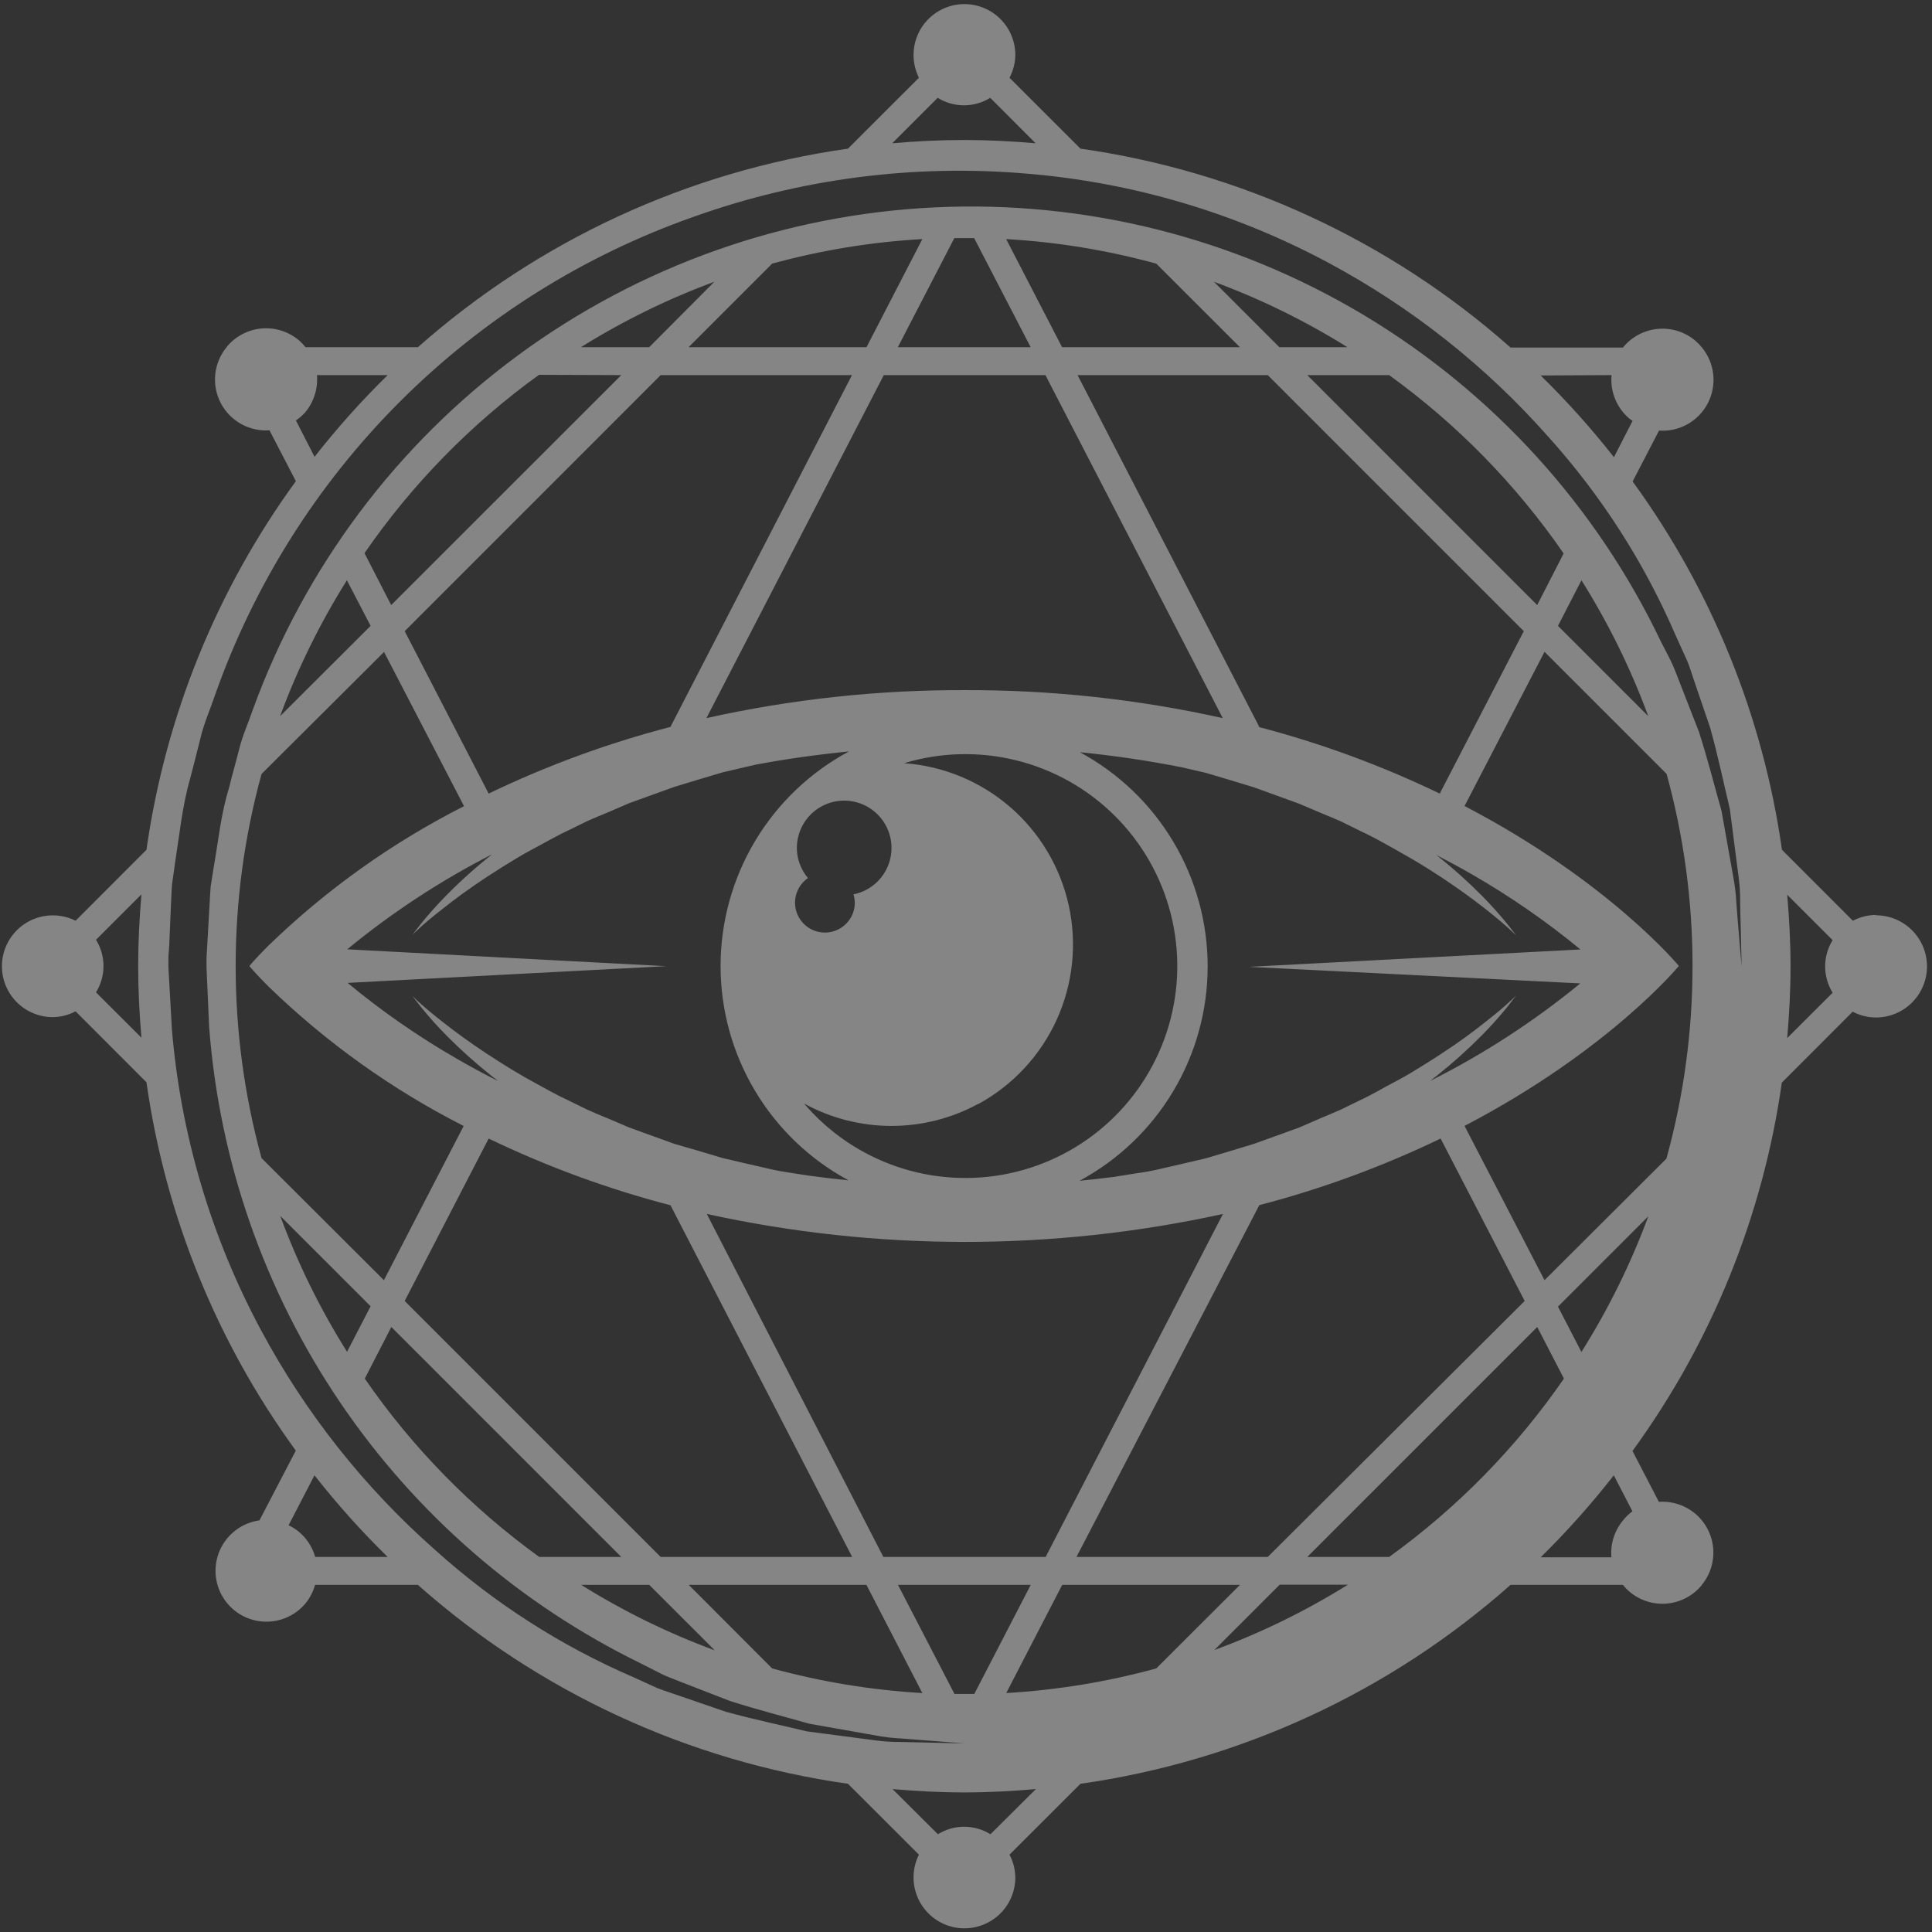 <svg width="346" height="346" viewBox="0 0 346 346" fill="none"   xmlns="http://www.w3.org/2000/svg">
<rect x="0" y="0" width="346" height="346" fill="#333333" stroke="none"/>
<path d="M335.978 163.852C334.53 163.865 333.107 164.222 331.824 164.894L319.13 152.186C315.748 128.342 306.565 105.693 292.386 86.227L297.113 77.112C298.889 77.239 300.664 76.842 302.217 75.971C303.771 75.099 305.035 73.792 305.853 72.21C306.672 70.629 307.009 68.842 306.823 67.07C306.638 65.299 305.937 63.621 304.808 62.244C304.45 61.801 304.054 61.392 303.623 61.02C302.705 60.242 301.642 59.655 300.496 59.29C299.35 58.925 298.143 58.791 296.945 58.895C295.746 59 294.581 59.34 293.515 59.897C292.448 60.453 291.503 61.216 290.733 62.139L290.668 62.244H270.526C248.895 43.079 222.11 30.691 193.499 26.621L180.791 13.926C181.471 12.647 181.828 11.221 181.833 9.773C181.821 8.401 181.501 7.049 180.894 5.819C180.288 4.588 179.411 3.511 178.33 2.666C177.249 1.821 175.991 1.232 174.651 0.941C173.31 0.65 171.921 0.666 170.587 0.987C169.253 1.308 168.009 1.926 166.948 2.794C165.886 3.663 165.034 4.76 164.455 6.004C163.877 7.248 163.586 8.606 163.606 9.978C163.625 11.35 163.954 12.699 164.568 13.926L151.861 26.621C123.259 30.67 96.479 43.035 74.847 62.178H54.718C54.364 61.736 53.972 61.327 53.546 60.955C52.627 60.175 51.564 59.586 50.416 59.22C49.269 58.855 48.061 58.72 46.861 58.824C45.661 58.928 44.494 59.269 43.426 59.827C42.359 60.385 41.413 61.149 40.643 62.074C40.624 62.111 40.602 62.146 40.578 62.178C39.445 63.555 38.741 65.233 38.553 67.005C38.364 68.777 38.7 70.566 39.517 72.15C40.334 73.733 41.598 75.043 43.152 75.915C44.706 76.788 46.482 77.186 48.26 77.061L52.986 86.174C38.795 105.655 29.607 128.323 26.23 152.186L13.535 164.894C12.308 164.28 10.959 163.951 9.587 163.932C8.215 163.912 6.857 164.203 5.613 164.781C4.369 165.36 3.272 166.212 2.403 167.274C1.535 168.335 0.917 169.579 0.596 170.913C0.275 172.247 0.259 173.636 0.55 174.977C0.841 176.317 1.43 177.575 2.275 178.656C3.12 179.737 4.197 180.614 5.428 181.22C6.658 181.827 8.01 182.147 9.382 182.159C10.83 182.154 12.256 181.796 13.535 181.117L26.23 193.825C29.611 217.669 38.794 240.318 52.973 259.785L46.463 272.284C45 272.486 43.608 273.041 42.407 273.9C41.206 274.76 40.232 275.898 39.568 277.218C38.905 278.537 38.572 279.998 38.598 281.475C38.624 282.951 39.009 284.4 39.719 285.695C40.429 286.989 41.444 288.092 42.675 288.909C43.906 289.725 45.316 290.229 46.786 290.379C48.255 290.529 49.739 290.32 51.109 289.769C52.479 289.218 53.695 288.343 54.653 287.218C55.48 286.231 56.084 285.076 56.423 283.833H74.834C96.461 303.003 123.247 315.391 151.861 319.456L164.568 332.15C163.954 333.377 163.625 334.727 163.606 336.099C163.586 337.47 163.877 338.829 164.455 340.072C165.034 341.316 165.886 342.413 166.948 343.282C168.009 344.151 169.253 344.769 170.587 345.09C171.921 345.41 173.31 345.426 174.651 345.135C175.991 344.845 177.249 344.255 178.33 343.41C179.411 342.566 180.288 341.488 180.894 340.258C181.501 339.027 181.821 337.676 181.833 336.304C181.826 334.856 181.469 333.43 180.791 332.15L193.499 319.456C222.112 315.391 248.898 303.003 270.526 283.833H290.642C290.996 284.278 291.393 284.688 291.827 285.057C292.745 285.834 293.807 286.422 294.953 286.786C296.1 287.151 297.307 287.285 298.505 287.181C299.703 287.077 300.869 286.737 301.935 286.18C303.001 285.623 303.946 284.861 304.717 283.937L304.782 283.833C305.911 282.455 306.611 280.777 306.797 279.006C306.983 277.235 306.646 275.448 305.827 273.866C305.009 272.284 303.745 270.977 302.191 270.106C300.638 269.235 298.863 268.838 297.087 268.964L292.36 259.85C306.539 240.383 315.722 217.734 319.104 193.89L331.798 181.182C333.078 181.86 334.504 182.217 335.952 182.224C338.379 182.224 340.707 181.26 342.424 179.543C344.141 177.826 345.105 175.498 345.105 173.071C345.105 170.643 344.141 168.315 342.424 166.598C340.707 164.882 338.379 163.918 335.952 163.918L335.978 163.852ZM25.331 185.843L17.194 177.719C18.07 176.305 18.534 174.675 18.534 173.012C18.534 171.349 18.07 169.719 17.194 168.305L25.331 160.168C24.967 164.399 24.745 168.683 24.745 173.006C24.745 177.328 24.967 181.612 25.331 185.843ZM288.611 67.178C288.476 68.643 288.699 70.119 289.259 71.479C289.819 72.84 290.7 74.044 291.827 74.99C291.996 75.133 292.191 75.238 292.373 75.368L289.04 81.878C284.989 76.719 280.605 71.83 275.916 67.243L288.611 67.178ZM167.927 17.52C169.341 18.396 170.971 18.86 172.634 18.86C174.297 18.86 175.927 18.396 177.341 17.52L185.465 25.657C181.234 25.293 176.963 25.071 172.628 25.071C168.292 25.071 164.021 25.293 159.79 25.657L167.927 17.52ZM54.653 73.858C56.207 71.995 56.965 69.596 56.762 67.178H69.43C64.747 71.763 60.371 76.651 56.332 81.813L52.999 75.303C53.601 74.882 54.155 74.398 54.653 73.858ZM56.449 278.833C55.951 277.073 54.935 275.503 53.533 274.328C52.968 273.861 52.347 273.467 51.684 273.156L56.319 264.211C60.362 269.369 64.742 274.254 69.43 278.833H56.449ZM177.38 328.492C175.966 327.615 174.336 327.151 172.673 327.151C171.01 327.151 169.38 327.615 167.966 328.492L159.842 320.406C164.073 320.771 168.357 321.005 172.68 321.005C177.002 321.005 181.286 320.771 185.517 320.406L177.38 328.492ZM275.291 108.361L234.122 67.178H248.782C260.942 75.966 271.51 86.768 280.03 99.117L275.291 108.361ZM283.22 103.921C288.044 111.594 292.054 119.75 295.186 128.256L279.015 112.085L283.22 103.921ZM283.012 176.117C274.728 182.914 265.715 188.77 256.139 193.577L257.219 192.731C260.061 190.478 262.766 188.056 265.318 185.479C266.965 183.825 268.525 182.087 269.992 180.271C270.994 178.969 271.489 178.331 271.489 178.331C271.489 178.331 270.877 178.93 269.692 179.997C268.508 181.065 266.685 182.523 264.341 184.333C261.998 186.143 259.042 188.174 255.566 190.361C253.821 191.442 251.985 192.614 249.941 193.669C247.897 194.723 245.853 195.986 243.561 197.041L240.124 198.72C238.926 199.267 237.689 199.749 236.452 200.283L232.676 201.923L228.692 203.369L224.604 204.84L220.32 206.142L215.945 207.444L211.441 208.498L206.844 209.553C205.295 209.905 203.707 210.074 202.131 210.347L199.527 210.764C197.496 211.024 195.426 211.259 193.33 211.467C200.261 207.74 206.054 202.207 210.095 195.454C214.135 188.701 216.272 180.979 216.279 173.11C216.286 165.24 214.162 157.515 210.133 150.755C206.104 143.995 200.32 138.452 193.395 134.714C199.814 135.351 205.881 136.276 211.623 137.409L215.958 138.411L220.333 139.713L224.617 141.015L228.705 142.5L232.689 143.945L236.478 145.559C237.78 146.093 238.952 146.575 240.15 147.109L243.587 148.801C245.879 149.856 247.962 151.054 249.967 152.173C251.972 153.293 253.873 154.4 255.592 155.481C259.068 157.655 261.998 159.725 264.367 161.509C266.737 163.293 268.521 164.79 269.718 165.845C270.916 166.899 271.515 167.511 271.515 167.511C271.515 167.511 271.021 166.821 270.018 165.571C268.548 163.758 266.988 162.019 265.344 160.363C262.791 157.791 260.087 155.373 257.245 153.124C259.498 154.296 261.646 155.455 263.612 156.587C270.451 160.521 276.949 165.02 283.038 170.037L223.692 173.149L283.012 176.117ZM62.191 170.011C70.207 163.416 78.911 157.706 88.153 152.981C85.299 155.238 82.585 157.669 80.029 160.259C78.384 161.911 76.828 163.65 75.367 165.467C74.352 166.769 73.87 167.407 73.87 167.407C73.87 167.407 74.469 166.808 75.654 165.74C76.839 164.673 78.662 163.215 81.018 161.405C83.375 159.595 86.317 157.564 89.794 155.376C91.538 154.309 93.361 153.137 95.405 152.069C97.45 151.002 99.507 149.765 101.785 148.71L105.236 147.018C106.42 146.484 107.67 145.989 108.907 145.468L112.683 143.841L116.68 142.395L120.769 140.924L125.052 139.622L129.414 138.32L133.932 137.265L135.416 136.927C140.685 135.937 146.227 135.152 152.043 134.57C145.099 138.294 139.294 143.831 135.245 150.59C131.196 157.35 129.054 165.081 129.047 172.96C129.041 180.84 131.169 188.574 135.207 195.34C139.244 202.107 145.04 207.653 151.978 211.389C149.556 211.142 147.186 210.868 144.856 210.543L143.241 210.295C141.653 210.022 140.064 209.84 138.528 209.501L133.932 208.446L129.414 207.392L125.052 206.09L120.769 204.853L116.68 203.369L112.683 201.923L108.907 200.309C107.605 199.775 106.42 199.293 105.236 198.759L101.785 197.067C99.507 196.012 97.424 194.814 95.405 193.708C93.387 192.601 91.499 191.468 89.794 190.387C86.317 188.213 83.375 186.143 81.018 184.359C78.662 182.575 76.852 181.091 75.654 180.036C74.456 178.982 73.87 178.37 73.87 178.37C73.87 178.37 74.352 179.06 75.367 180.31C76.828 182.127 78.384 183.866 80.029 185.518C82.581 188.09 85.286 190.508 88.127 192.757L89.182 193.59C86.578 192.288 84.065 190.908 81.786 189.593C74.903 185.634 68.369 181.095 62.256 176.026L119.297 173.032L62.191 170.011ZM142.707 151.861C142.707 150.256 143.162 148.683 144.02 147.327C144.878 145.97 146.103 144.885 147.554 144.198C149.005 143.51 150.62 143.249 152.214 143.444C153.807 143.639 155.312 144.283 156.554 145.3C157.796 146.317 158.723 147.666 159.229 149.189C159.734 150.713 159.796 152.349 159.408 153.906C159.02 155.464 158.198 156.879 157.037 157.988C155.876 159.096 154.424 159.852 152.85 160.168C152.995 160.645 153.074 161.14 153.084 161.639C153.088 162.561 152.853 163.469 152.403 164.274C151.952 165.078 151.301 165.753 150.513 166.232C149.725 166.711 148.827 166.978 147.905 167.008C146.983 167.038 146.069 166.828 145.252 166.401C144.435 165.973 143.742 165.342 143.241 164.568C142.74 163.793 142.447 162.903 142.392 161.982C142.336 161.062 142.519 160.142 142.924 159.313C143.328 158.484 143.94 157.774 144.699 157.251C143.422 155.745 142.717 153.836 142.707 151.861ZM175.258 197.692C181.422 194.313 186.327 189.028 189.239 182.629C192.151 176.23 192.912 169.061 191.41 162.193C189.908 155.325 186.222 149.128 180.905 144.529C175.588 139.93 168.925 137.176 161.912 136.68C168.461 134.701 175.423 134.53 182.062 136.184C188.7 137.838 194.768 141.256 199.623 146.075C204.479 150.895 207.941 156.937 209.644 163.563C211.348 170.189 211.228 177.152 209.299 183.716C207.369 190.279 203.702 196.199 198.684 200.85C193.666 205.5 187.484 208.707 180.793 210.133C174.102 211.558 167.15 211.148 160.673 208.947C154.195 206.745 148.433 202.834 143.996 197.627C148.775 200.249 154.136 201.629 159.586 201.64C165.037 201.651 170.403 200.294 175.193 197.692H175.258ZM172.745 123.594C157.195 123.544 141.688 125.226 126.51 128.607L158.279 67.178H187.223L218.979 128.607C203.78 125.221 188.251 123.539 172.68 123.594H172.745ZM120.065 130.183C108.854 133.099 97.953 137.097 87.515 142.122L72.477 113.035L118.321 67.178H152.577L120.065 130.183ZM120.065 215.829L152.616 278.833H118.321L72.477 232.989L87.515 203.902C97.933 208.918 108.812 212.913 120 215.829H120.065ZM126.576 217.404C157.028 224.084 188.566 224.084 219.018 217.404L187.262 278.833H158.201L126.576 217.404ZM225.528 215.829C236.713 212.913 247.587 208.919 258 203.902L273.052 232.989L227.039 278.833H192.783L225.528 215.829ZM225.528 130.183L192.978 67.178H227.039L272.895 113.035L257.844 142.122C247.432 137.101 236.557 133.103 225.372 130.183H225.528ZM229.122 62.178L217.404 50.46C225.751 53.54 233.761 57.467 241.309 62.178H229.122ZM222.052 62.178H190.205L180.192 42.818C189.285 43.332 198.297 44.807 207.079 47.218L222.052 62.178ZM184.58 62.178H160.792L170.909 42.648C171.495 42.648 172.081 42.648 172.68 42.648C173.279 42.648 173.865 42.648 174.463 42.648L184.58 62.178ZM155.181 62.178H123.32L138.281 47.218C147.067 44.806 156.083 43.331 165.18 42.818L155.181 62.178ZM116.264 62.178H104.038C111.581 57.467 119.586 53.54 127.93 50.46L116.264 62.178ZM111.264 67.178L70.055 108.361L65.277 99.064C73.795 86.714 84.363 75.912 96.525 67.126L111.264 67.178ZM66.371 112.085L50.16 128.256C53.297 119.752 57.307 111.597 62.126 103.921L66.371 112.085ZM68.779 116.759L83.101 144.374C70.268 150.881 58.484 159.277 48.142 169.282L47.661 169.764C45.643 171.795 44.653 173.006 44.653 173.006C44.653 173.006 45.643 174.216 47.661 176.248L48.142 176.729C58.463 186.733 70.225 195.133 83.036 201.65L68.753 229.266L46.84 207.405C40.66 184.888 40.66 161.123 46.84 138.607L68.779 116.759ZM66.371 233.94L62.152 242.09C57.328 234.417 53.318 226.261 50.187 217.756L66.371 233.94ZM70.081 237.65L111.264 278.833H96.577C84.417 270.045 73.849 259.244 65.329 246.895L70.081 237.65ZM116.277 283.833L127.995 295.551C119.645 292.476 111.634 288.55 104.09 283.833H116.277ZM123.347 283.833H155.168L165.18 303.207C156.084 302.682 147.068 301.203 138.281 298.793L123.347 283.833ZM160.818 283.833H184.593L174.489 303.363C173.891 303.363 173.305 303.363 172.706 303.363C172.107 303.363 171.521 303.363 170.935 303.363L160.818 283.833ZM180.205 303.207L190.231 283.833H222.065L207.079 298.793C198.292 301.203 189.276 302.682 180.179 303.207H180.205ZM217.456 295.525L229.174 283.807H241.387C233.817 288.528 225.78 292.455 217.404 295.525H217.456ZM248.808 278.833H234.122L275.304 237.65L280.082 246.895C271.55 259.251 260.964 270.053 248.782 278.833H248.808ZM290.707 272.232C289.932 273.148 289.345 274.209 288.981 275.353C288.616 276.497 288.482 277.702 288.585 278.898H275.916C280.598 274.294 284.974 269.388 289.014 264.211L292.347 270.656C291.734 271.107 291.182 271.637 290.707 272.232ZM283.233 242.155L279.015 234.005L295.199 217.821C292.063 226.304 288.053 234.438 283.233 242.09V242.155ZM298.467 207.47L276.606 229.266L262.284 201.637C288.207 188.122 300.667 172.993 300.667 172.993C300.667 172.993 288.207 157.863 262.284 144.348L276.606 116.733L298.467 138.593C304.664 161.108 304.664 184.878 298.467 207.392V207.47ZM311.279 165.727C311.188 164.53 311.083 163.202 310.966 161.73C310.89 160.126 310.699 158.529 310.393 156.952C309.781 153.541 309.091 149.622 308.31 145.234C307.086 140.95 305.888 136.12 304.261 131.055L301.214 123.243C300.68 121.941 300.186 120.509 299.587 119.141C298.988 117.774 298.219 116.446 297.529 115.066C285.937 90.695 267.399 70.296 244.246 56.43C221.092 42.565 194.357 35.853 167.4 37.139C140.444 38.425 114.468 47.65 92.74 63.656C71.011 79.662 54.499 101.733 45.278 127.097C44.497 129.414 43.455 131.654 42.869 134.023C42.283 136.393 41.567 138.763 41.02 141.106C39.549 145.807 39.12 150.546 38.286 155.233L37.726 158.762C37.622 159.973 37.583 161.209 37.505 162.433C37.362 164.881 37.218 167.329 37.088 169.764L36.984 171.586V172.498V172.954C36.982 172.993 36.982 173.032 36.984 173.071V173.279L37.14 176.834C37.245 179.19 37.349 181.547 37.453 183.877C39.272 207.979 47.367 231.185 60.932 251.189C74.497 271.193 93.061 287.3 114.779 297.908L118.855 299.978C120.222 300.564 121.602 301.071 122.943 301.605L130.755 304.639C135.859 306.266 140.65 307.464 144.934 308.701L156.652 310.771C158.229 311.078 159.826 311.269 161.43 311.344L165.441 311.657L172.784 312.23L165.427 312.06L161.404 311.969C159.793 311.987 158.182 311.882 156.587 311.657L144.491 310.068C140.116 309.001 135.221 307.998 129.974 306.553L121.94 303.793C120.547 303.298 119.115 302.855 117.696 302.308L113.464 300.381C100.452 294.766 88.445 287.06 77.919 277.57C65.271 266.413 54.716 253.089 46.749 238.223C37.795 221.547 32.362 203.209 30.787 184.346C30.643 181.898 30.5 179.438 30.37 176.964L30.162 173.279V172.198V171.287L30.305 169.373L30.617 162.043C30.683 160.819 30.709 159.595 30.813 158.358L31.346 154.556C32.141 149.504 32.648 144.296 34.068 139.388C34.693 136.914 35.37 134.414 35.969 131.927C36.568 129.44 37.648 127.045 38.468 124.597C45.435 104.778 56.766 86.778 71.624 71.926C86.482 57.075 104.488 45.752 124.31 38.794C143.401 31.984 163.734 29.36 183.929 31.099C202.827 32.662 221.202 38.096 237.91 47.062C252.785 55.032 266.122 65.587 277.296 78.232C286.796 88.775 294.502 100.805 300.107 113.842C300.758 115.274 301.409 116.681 302.034 118.074C302.659 119.467 303.037 120.925 303.532 122.305C304.478 125.092 305.394 127.774 306.279 130.352C307.724 135.56 308.74 140.494 309.794 144.869C310.367 149.335 310.888 153.319 311.331 156.796C311.557 158.391 311.661 160.002 311.643 161.613C311.643 163.097 311.708 164.438 311.734 165.649C311.839 170.441 311.904 173.006 311.904 173.006C311.904 173.006 311.656 170.454 311.279 165.662V165.727ZM328.205 177.784L320.067 185.909C320.432 181.677 320.666 177.406 320.666 173.071C320.666 168.735 320.432 164.464 320.067 160.233L328.205 168.37C327.328 169.784 326.864 171.414 326.864 173.077C326.864 174.74 327.328 176.371 328.205 177.784Z" fill="white" fill-opacity='0.40'/>
</svg>
